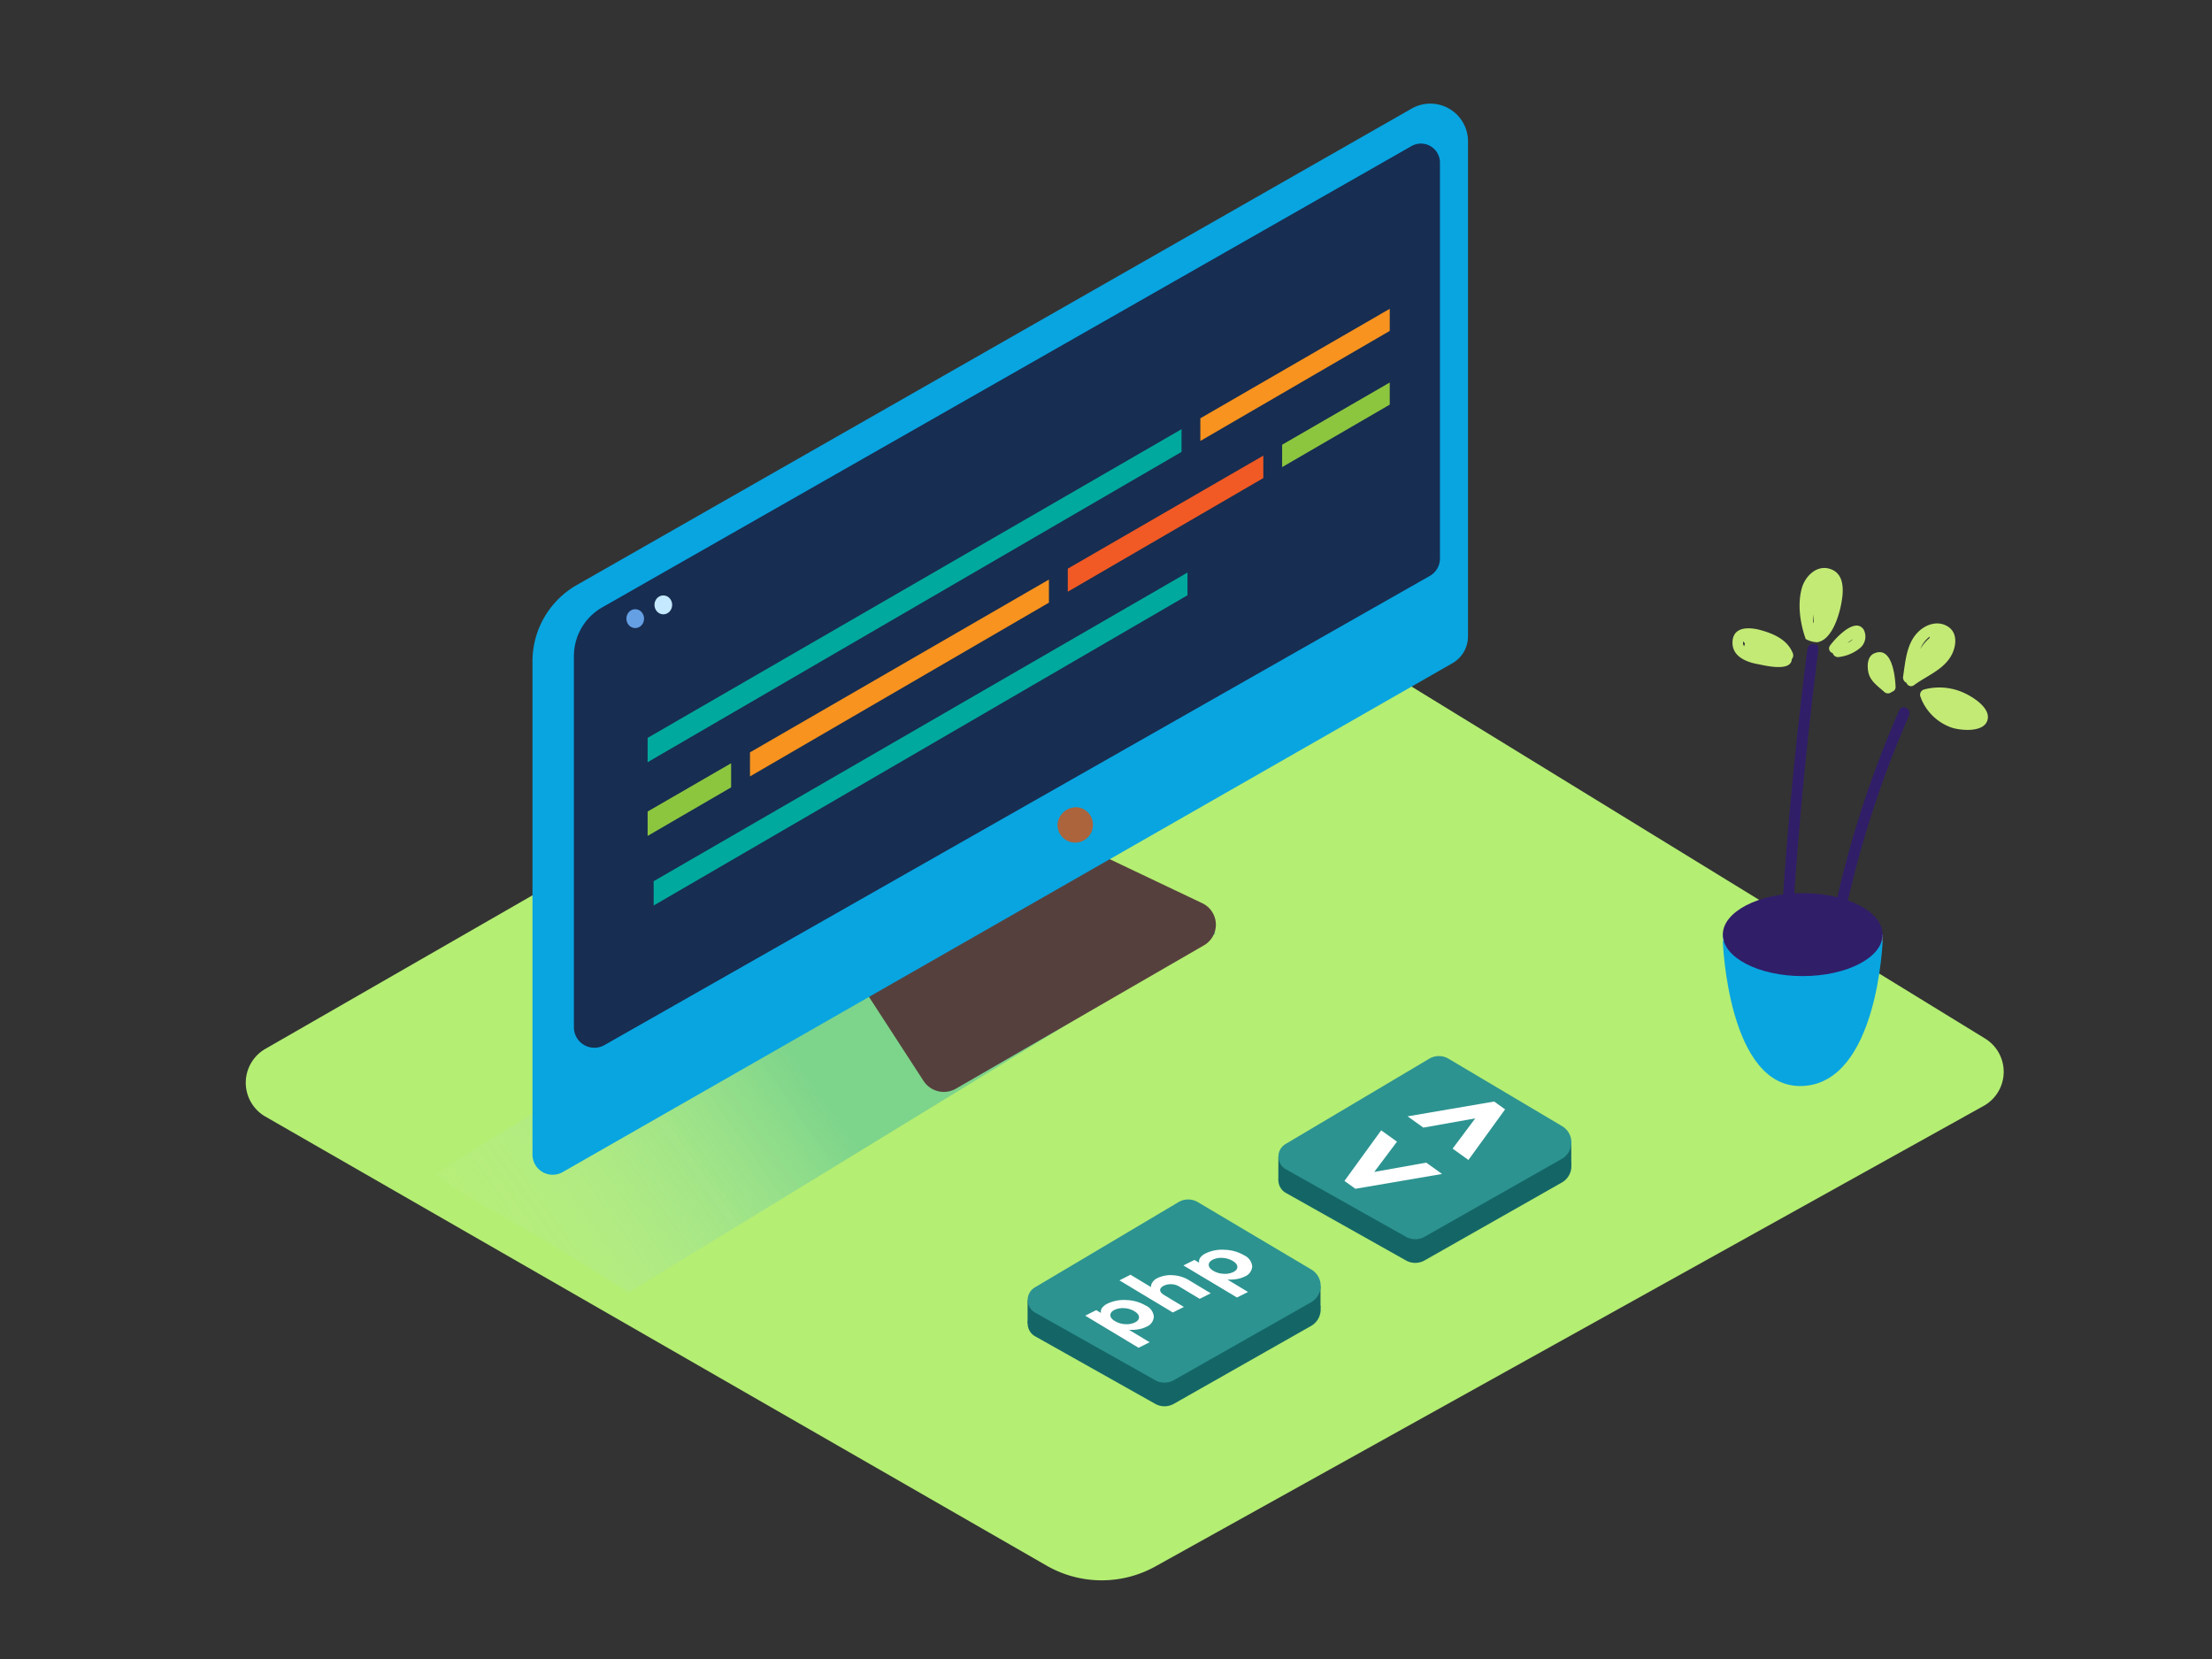 <svg id="Layer_2" data-name="Layer 2" xmlns="http://www.w3.org/2000/svg" xmlns:xlink="http://www.w3.org/1999/xlink" viewBox="0 0 400 300"><rect x="0" y="0" width="400" height="300" fill="#333333" stroke="none"/><defs><linearGradient id="linear-gradient" x1="84.58" y1="236.04" x2="146.33" y2="192.57" gradientUnits="userSpaceOnUse"><stop offset="0" stop-color="#fff" stop-opacity="0"/><stop offset="0.98" stop-color="#089fbf"/></linearGradient></defs><title>0</title><path d="M208.93,283.26,358.68,200a7.06,7.06,0,0,0,.27-12.21L213.78,98.7a7.21,7.21,0,0,0-7.36-.11L48,189.66a7.06,7.06,0,0,0,0,12.26l141.25,81.19A20,20,0,0,0,208.93,283.26Z" fill="#b4ee73"/><path d="M98.18,224.1c5.21,3.14,10.35,6.4,15.52,9.61l106.18-64.92c-13.25-8.89-23.17-11.35-34.64-22.33L78.48,212.34C84.61,216.87,91.64,220.17,98.18,224.1Z" opacity="0.32" fill="url(#linear-gradient)"/><path d="M198.49,154.33l18.92,9a4.3,4.3,0,0,1,.31,7.61l-44.85,25.92a4.38,4.38,0,0,1-5.86-1.39l-10.9-16.79" fill="#56403d"/><path d="M104.34,105.77,255.25,19.65a6.81,6.81,0,0,1,10.21,5.84v89.59a5.6,5.6,0,0,1-2.83,4.86l-160.86,92a3.65,3.65,0,0,1-5.48-3.13V119.57A15.89,15.89,0,0,1,104.34,105.77Z" fill="#08a5e1"/><path d="M255.24,26.42l-146.32,83.4a10.15,10.15,0,0,0-5.14,8.81v67.16a3.7,3.7,0,0,0,5.55,3.18l149.23-84.83a3.61,3.61,0,0,0,1.83-3.14V29.37A3.44,3.44,0,0,0,255.24,26.42Z" fill="#172d51"/><path d="M191.23,149A3.21,3.21,0,1,0,195,146,3.4,3.4,0,0,0,191.23,149Z" fill="#ab643c"/><ellipse cx="114.87" cy="111.87" rx="1.6" ry="1.71" fill="#659fe4"/><ellipse cx="119.95" cy="109.38" rx="1.6" ry="1.71" fill="#c5e9ff"/><polygon points="217.06 75.64 217.06 79.74 251.31 59.84 251.31 55.84 217.06 75.64" fill="#f7931e"/><polygon points="213.66 77.61 117.11 133.43 117.11 137.83 213.66 81.72 213.66 77.61" fill="#00a99d"/><polygon points="132.21 138.02 117.11 146.75 117.11 151.16 132.21 142.38 132.21 138.02" fill="#8cc63f"/><polygon points="135.62 136.05 135.62 140.4 189.68 108.98 189.68 104.8 135.62 136.05" fill="#f7931e"/><polygon points="193.09 102.83 193.09 107 228.45 86.45 228.45 82.39 193.09 102.83" fill="#f15a24"/><polygon points="231.85 80.42 231.85 84.47 251.31 73.17 251.31 69.17 231.85 80.42" fill="#8cc63f"/><polygon points="214.74 103.53 118.2 159.35 118.2 163.75 214.74 107.64 214.74 103.53" fill="#00a99d"/><path d="M232.45,211.17l26-15.44a3.42,3.42,0,0,1,3.49,0l20.55,12.2a3.42,3.42,0,0,1-.06,5.91l-24.83,14.09a3.42,3.42,0,0,1-3.36,0l-21.71-12.21A2.63,2.63,0,0,1,232.45,211.17Z" fill="#146666"/><polygon points="231.16 213.41 231.17 209.15 234.1 210.07 233.24 213.5 231.16 213.41" fill="#146666"/><polygon points="284.14 210.59 284.14 206.61 281.66 207.77 282.83 210.07 284.14 210.59" fill="#146666"/><path d="M232.45,206.89l26-15.44a3.42,3.42,0,0,1,3.49,0l20.55,12.2a3.42,3.42,0,0,1-.06,5.91l-24.83,14.09a3.42,3.42,0,0,1-3.36,0l-21.71-12.21A2.63,2.63,0,0,1,232.45,206.89Z" fill="#2c9390"/><path d="M187.11,237.1l26-15.44a3.42,3.42,0,0,1,3.49,0l20.55,12.2a3.42,3.42,0,0,1-.06,5.91l-24.83,14.09a3.42,3.42,0,0,1-3.36,0l-21.71-12.21A2.63,2.63,0,0,1,187.11,237.1Z" fill="#146666"/><polygon points="185.82 239.33 185.82 235.08 188.75 236 187.9 239.42 185.82 239.33" fill="#146666"/><polygon points="238.79 236.52 238.79 232.54 236.32 233.7 237.48 236 238.79 236.52" fill="#146666"/><path d="M187.11,232.82l26-15.44a3.42,3.42,0,0,1,3.49,0l20.55,12.2a3.42,3.42,0,0,1-.06,5.91l-24.83,14.09a3.42,3.42,0,0,1-3.36,0l-21.71-12.21A2.63,2.63,0,0,1,187.11,232.82Z" fill="#2c9390"/><path d="M340.44,169s-.9,25.61-14.45,26.22S311.53,169,311.53,169" fill="#6de2fc"/><path d="M340.44,170.16s-.9,25.61-14.45,26.22-14.45-26.22-14.45-26.22" fill="#08a5e1"/><ellipse cx="325.99" cy="169.01" rx="14.45" ry="7.5" fill="#311e69"/><path d="M329.92,174.13a189.16,189.16,0,0,1,13.54-45.72c.52-1.19,2.26-.16,1.74,1a187.23,187.23,0,0,0-13.34,45.24C331.66,175.94,329.71,175.4,329.92,174.13Z" fill="#311e69"/><path d="M321.66,174.8q1.49-28.78,5.16-57.38c.16-1.27,2.18-1.29,2,0q-3.66,28.53-5.15,57.28C323,174.72,322.33,174.75,321.66,174.8Z" fill="#311e69"/><path d="M347.93,124.68a10.72,10.72,0,0,1,7.13.57c1.62.72,5,2.77,4.33,5s-4.74,1.86-6.36,1.36a9.23,9.23,0,0,1-5.59-5.19,1.13,1.13,0,0,1-.07-.24A1,1,0,0,1,347.93,124.68Z" fill="#c3ea75"/><path d="M344.76,123.48a.86.86,0,0,0,1.35.42c2.21-1.63,5-2.65,6.53-5,1.09-1.66,1.55-4.4-.43-5.62s-4.32-.22-5.67,1.34c-1.81,2.09-2,5.13-2.4,7.74A1.06,1.06,0,0,0,344.76,123.48Zm4.17-8.37,0,.26a7.81,7.81,0,0,0-1.68,2A5.42,5.42,0,0,1,348.94,115.11Z" fill="#c3ea75"/><path d="M338.88,118.17c3.26-1.47,3.82,4.13,3.9,6a.87.87,0,0,1-.67.93,1,1,0,0,1-1.4,0c-1.1-1-2.49-1.92-2.83-3.44C337.62,120.53,337.62,118.73,338.88,118.17Z" fill="#c3ea75"/><path d="M326.53,115.56a4.71,4.71,0,0,0,2.08.58c2.52-.38,3.8-4.39,4.25-6.49s.94-5.54-1.58-6.64-4.73,1-5.42,3.22C325,109.19,325.51,112.7,326.53,115.56Zm1.36-2.85a6.59,6.59,0,0,1,0-1.61,9.72,9.72,0,0,0,.07,1.1v.05C328,112.41,327.94,112.56,327.9,112.71Z" fill="#c3ea75"/><path d="M313.29,116.1c-.09,2.58,2.47,3.63,4.6,4,1.32.26,6,1.43,6.12-.89a1.06,1.06,0,0,0,.17-1.13c-1-2.46-3.53-3.53-6-4.19C316.21,113.4,313.39,113.29,313.29,116.1Zm2-.11a3.23,3.23,0,0,0,.26.42,1.17,1.17,0,0,0-.13.46A.77.77,0,0,1,315.27,116Z" fill="#c3ea75"/><path d="M331.41,118.1a1,1,0,0,0,1.19.7,7.39,7.39,0,0,0,3.83-1.68,2.7,2.7,0,0,0,.58-3.27c-1.55-2.34-5.14,1.61-6.07,2.87A.87.87,0,0,0,331.41,118.1Zm2.83-1.91-.17.07,1-.69h0A2.36,2.36,0,0,1,334.24,116.19Z" fill="#c3ea75"/><polygon points="254.54 201.87 270.19 199.19 272.17 200.61 265.54 209.76 262.68 207.71 266.77 202.24 257.39 203.91 254.54 201.87" fill="#fff"/><polygon points="249.76 204.4 252.62 206.45 248.51 211.92 257.91 210.24 260.77 212.29 245.1 214.97 243.12 213.55 249.76 204.4" fill="#fff"/><path d="M203.66,235.09a7.35,7.35,0,0,1,3.53,1,2.44,2.44,0,0,1,1.46,2,2.11,2.11,0,0,1-1.39,1.85,4.69,4.69,0,0,1-1.39.44,5.83,5.83,0,0,1-1.23.1l-.47,0,3.72,2.24-2,1-9.65-5.81,2-1,.83.5v-.1s0-.14,0-.27a1.19,1.19,0,0,1,.13-.39,1.67,1.67,0,0,1,.36-.44,2.82,2.82,0,0,1,.66-.45A6.82,6.82,0,0,1,203.66,235.09Zm2.3,3.09c0-.38-.28-.74-.83-1.07a3.94,3.94,0,0,0-1.85-.55,3.47,3.47,0,0,0-1.76.32c-.49.25-.73.56-.73.95s.28.74.83,1.07a3.94,3.94,0,0,0,1.85.55,3.47,3.47,0,0,0,1.78-.32c.48-.25.73-.56.72-.95" fill="#fff"/><path d="M221.45,226a7.41,7.41,0,0,1,3.53,1,2.46,2.46,0,0,1,1.46,2,2.11,2.11,0,0,1-1.39,1.85,4.77,4.77,0,0,1-1.39.44,6,6,0,0,1-1.23.1l-.47,0,3.72,2.24-2,1L214,228.83l2-1,.83.5v-.11a1.52,1.52,0,0,1,0-.27,1.33,1.33,0,0,1,.13-.39,1.81,1.81,0,0,1,.36-.44,2.82,2.82,0,0,1,.66-.45A6.82,6.82,0,0,1,221.45,226Zm2.3,3.09c0-.38-.28-.74-.83-1.07a3.94,3.94,0,0,0-1.85-.55,3.45,3.45,0,0,0-1.76.32c-.48.25-.73.56-.73.94s.28.74.82,1.07a4,4,0,0,0,1.86.54,3.44,3.44,0,0,0,1.77-.32c.49-.25.73-.56.72-.95" fill="#fff"/><path d="M204.43,230.51l3.72,2.24a1.45,1.45,0,0,1,0-.28,1.36,1.36,0,0,1,.26-.6,2.07,2.07,0,0,1,.85-.73,5.41,5.41,0,0,1,2.81-.54,6.28,6.28,0,0,1,2.94.9l3.93,2.37-2,1-3.72-2.24a2.86,2.86,0,0,0-1.39-.4,2.79,2.79,0,0,0-1.39.28c-.45.23-.66.5-.65.8s.27.6.78.91l3.51,2.12-2,1-9.65-5.81Z" fill="#fff"/></svg>
